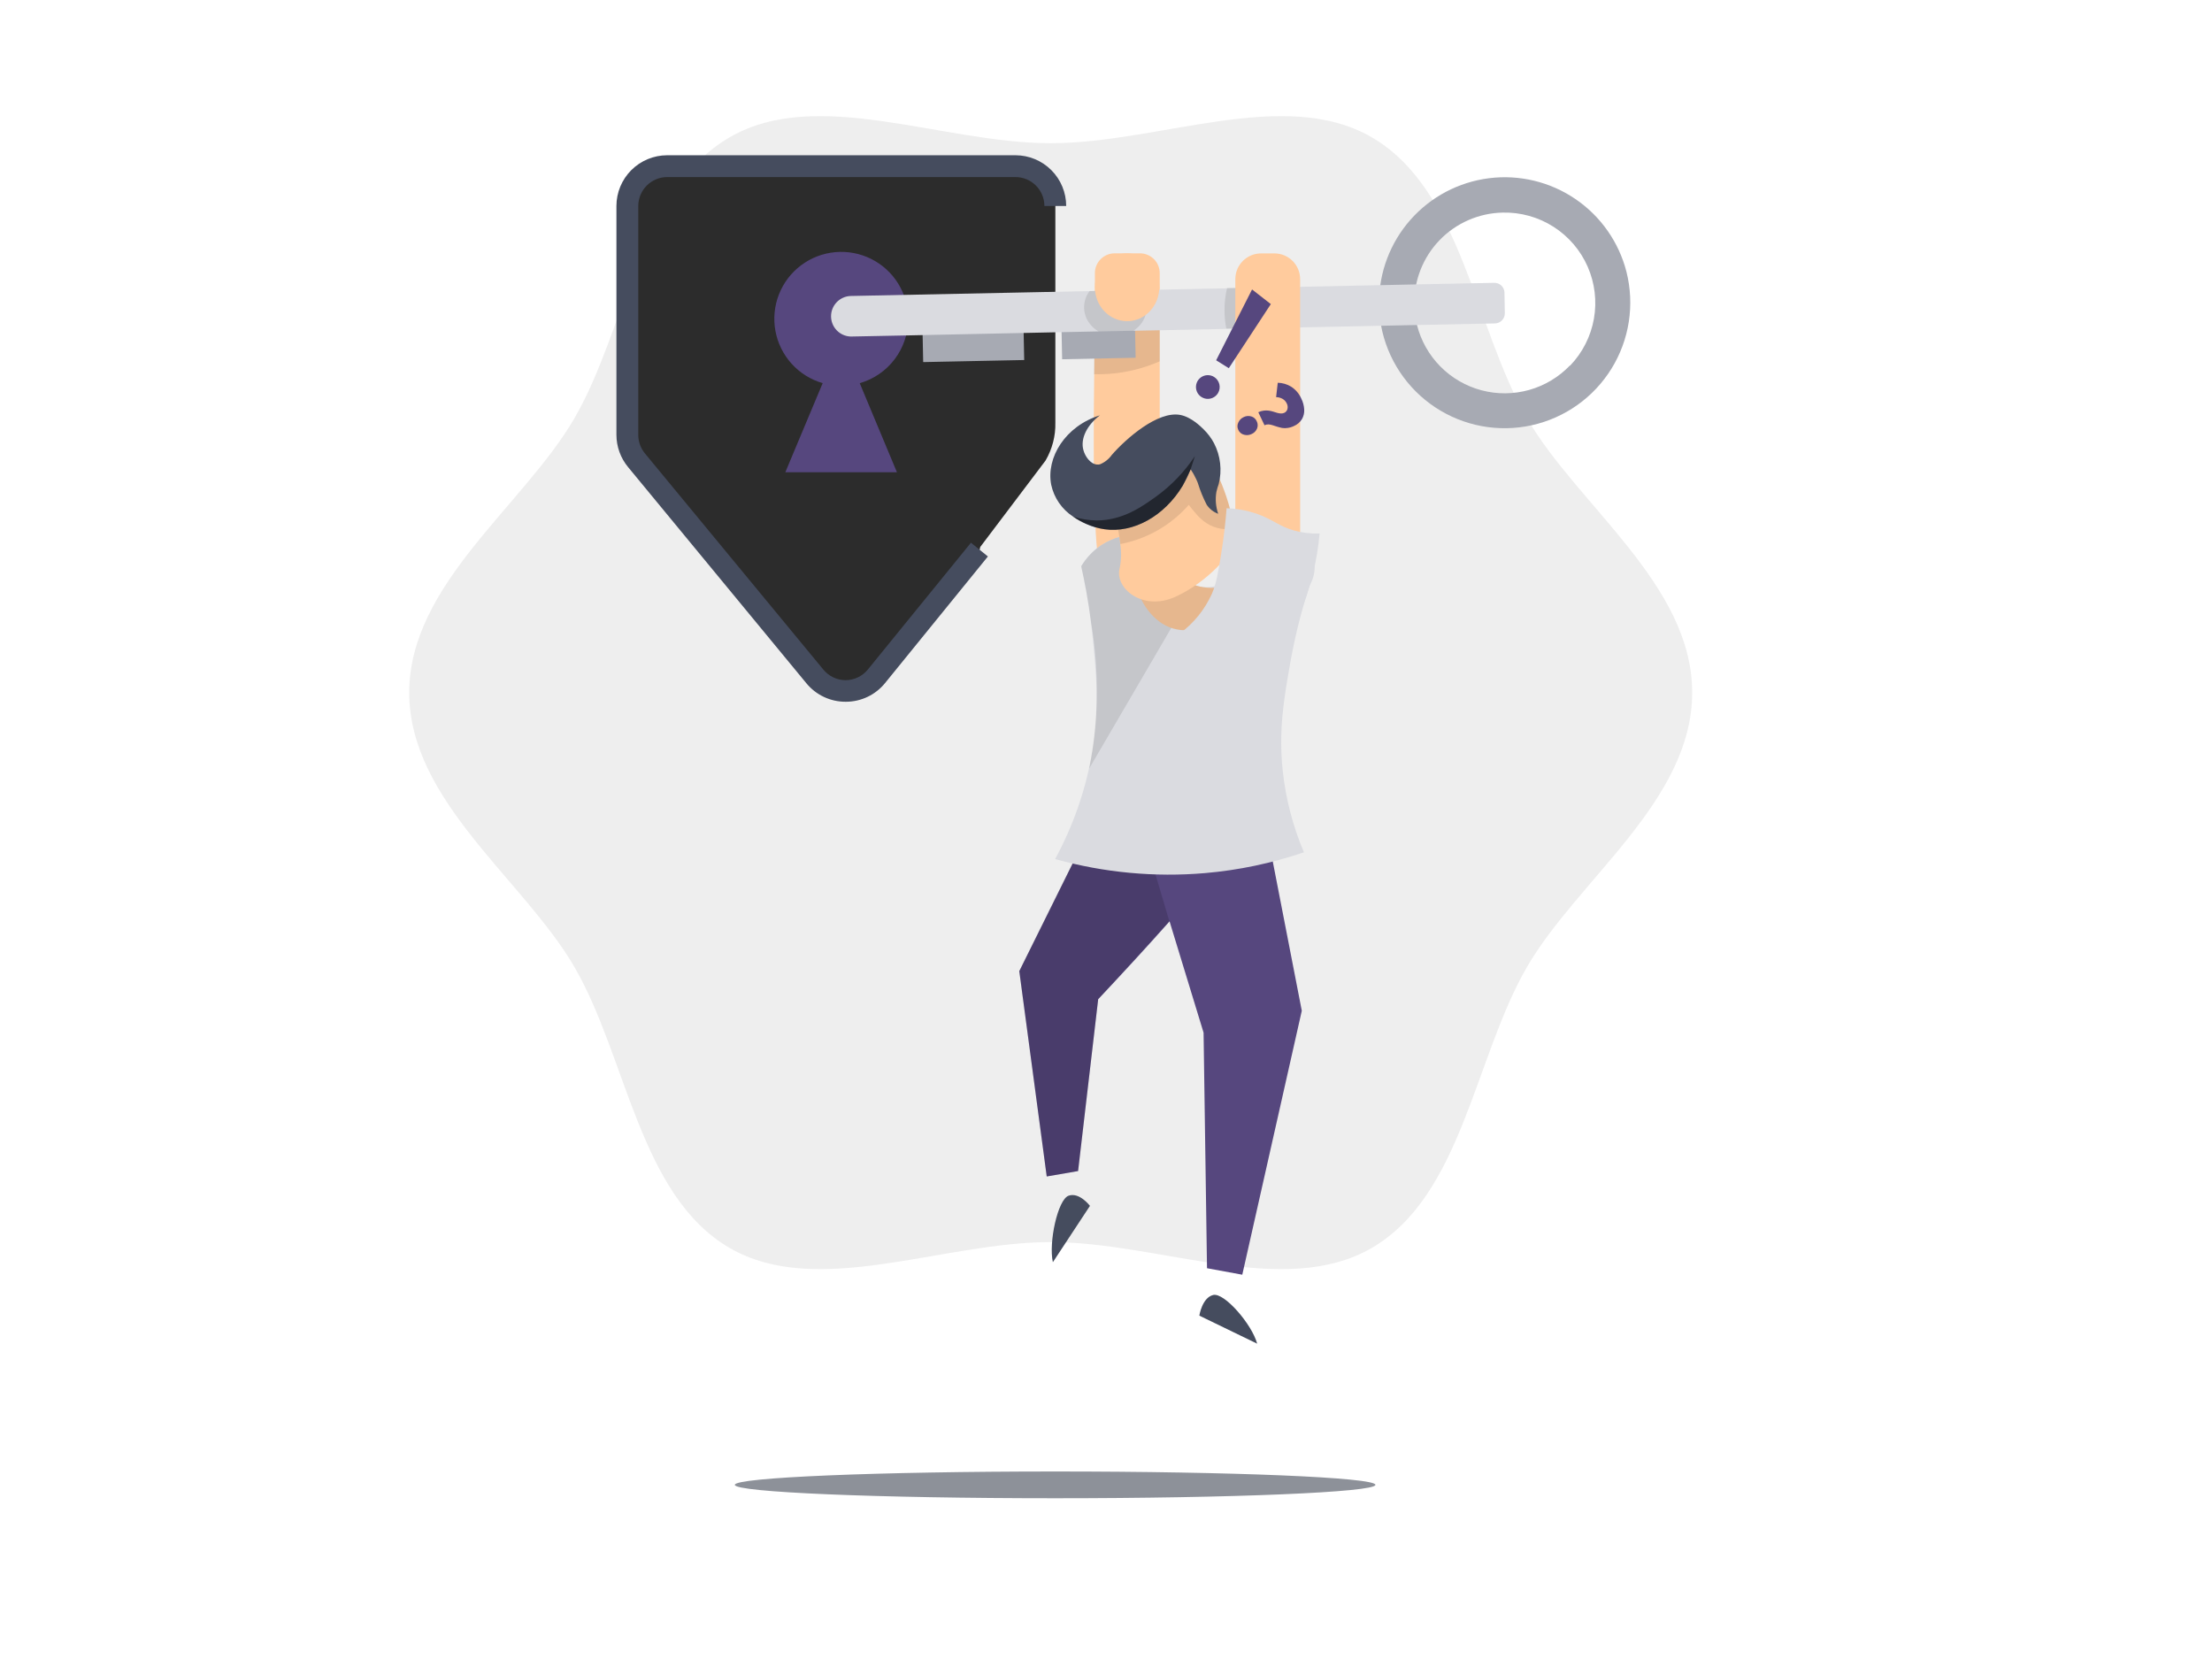 <svg xmlns="http://www.w3.org/2000/svg" width="800" height="600" fill="none" viewBox="0 0 800 600">
    <path d="M148 250.498C148 289.726 189.492 318.176 207.823 349.857C226.738 382.518 231.277 432.49 263.966 451.382C295.657 469.706 340.76 449.216 380 449.216C419.24 449.216 464.343 469.706 496.034 451.382C528.706 432.473 533.262 382.535 552.177 349.857C570.508 318.176 612 289.691 612 250.498C612 211.305 570.508 182.821 552.177 151.139C533.262 118.478 528.723 68.523 496.034 49.614C464.343 31.29 419.24 51.798 380 51.798C340.76 51.798 295.657 31.29 263.966 49.614C231.294 68.523 226.738 118.478 207.823 151.139C189.492 182.821 148 211.305 148 250.498Z" fill="black" opacity="0.07"/>
    <path d="M416.324 311.42L435.288 373.475L436.532 458.67L449.289 461.016C456.468 429.199 463.643 397.378 470.813 365.552C466.484 343.241 462.146 320.935 457.799 298.634L395.586 296.875L368.642 351.222C371.941 376.011 375.249 400.768 378.567 425.49L389.908 423.531C392.34 402.822 394.761 382.109 397.174 361.39C435.311 320.859 452.903 298.615 449.947 294.658C448.002 291.979 436.794 297.566 416.324 311.42Z" fill="#56477e" style="fill: #56477e; fill: #56477e;"/>
    <path d="M454.666 485.958L433.757 475.818C433.757 475.818 434.729 469.354 438.748 468.353C442.767 467.352 452.778 478.936 454.666 485.958ZM380.783 456.497L394.198 436.117C394.198 436.117 390.394 431.068 386.475 432.441C382.557 433.814 379.196 449.374 380.783 456.497Z" fill="#454C5E"/>
    <path d="M389.909 423.502L397.174 361.362L422.917 333.173C420.524 325.135 418.14 317.088 415.766 309.032L390.995 305.957C383.53 321.031 376.069 336.109 368.613 351.193L378.539 425.462L389.909 423.502Z" fill="black" opacity="0.15"/>
    <path d="M381.184 70.879C380.393 67.794 378.6 65.059 376.087 63.102C373.574 61.146 370.482 60.078 367.297 60.067H241.299C237.48 60.067 233.817 61.585 231.116 64.285C228.415 66.986 226.897 70.65 226.897 74.469V157.319C226.901 160.659 228.063 163.894 230.187 166.472L294.745 244.702C296.101 246.346 297.805 247.668 299.734 248.573C301.663 249.478 303.768 249.943 305.899 249.935C308.03 249.926 310.132 249.445 312.054 248.525C313.976 247.606 315.669 246.271 317.013 244.617L354.311 198.765L354.526 197.807L378.124 166.586C379.342 164.502 380.266 162.259 380.87 159.922C381.461 157.634 381.735 155.276 381.685 152.914V70.779L381.184 70.879Z" fill="#2c2c2c"/>
    <path d="M305.8 253.798C303.096 253.803 300.425 253.207 297.979 252.055C295.533 250.902 293.373 249.222 291.655 247.134L227.14 168.918C224.43 165.632 222.943 161.507 222.936 157.247V74.498C222.943 69.633 224.879 64.971 228.318 61.531C231.758 58.092 236.42 56.156 241.285 56.149H367.297C372.155 56.164 376.809 58.103 380.24 61.542C383.671 64.981 385.6 69.64 385.603 74.498H377.723C377.719 71.731 376.621 69.078 374.667 67.119C372.713 65.16 370.064 64.054 367.297 64.043H241.299C238.527 64.047 235.87 65.15 233.911 67.109C231.951 69.069 230.848 71.726 230.844 74.498V157.319C230.846 159.745 231.69 162.096 233.233 163.969L297.791 242.185C298.763 243.37 299.986 244.325 301.37 244.983C302.754 245.64 304.267 245.984 305.8 245.99C307.349 245.987 308.878 245.639 310.276 244.971C311.673 244.303 312.905 243.332 313.88 242.128L351.165 196.277L357.286 201.254L320.101 247.034C318.393 249.143 316.236 250.845 313.786 252.015C311.337 253.186 308.657 253.795 305.943 253.798H305.8Z" fill="#454C5E"/>
    <path d="M328.469 115.329C328.472 110.829 327.222 106.417 324.858 102.588C322.494 98.759 319.109 95.665 315.085 93.652C311.06 91.639 306.553 90.788 302.072 91.194C297.59 91.6 293.31 93.247 289.712 95.95C286.114 98.653 283.341 102.305 281.703 106.496C280.066 110.688 279.628 115.253 280.441 119.679C281.253 124.105 283.283 128.217 286.302 131.554C289.321 134.891 293.211 137.32 297.534 138.569L284.019 170.805H324.393L310.935 138.584C315.984 137.134 320.426 134.082 323.589 129.887C326.752 125.692 328.465 120.583 328.469 115.329Z" fill="#56477e" style="fill: #56477e; fill: #56477e;"/>
    <path d="M419.428 98.811V207.375C419.428 209.271 418.674 211.09 417.333 212.431C415.992 213.772 414.173 214.526 412.277 214.526H403.181C401.436 213.711 400.135 213.096 399.305 212.781C396.259 204.658 395.572 184.678 395.572 160.666C395.572 153.701 395.572 146.364 395.701 138.956C395.801 128.63 395.944 118.004 395.987 107.62V98.768C395.987 96.871 396.74 95.052 398.081 93.711C399.423 92.37 401.241 91.617 403.138 91.617H412.234C413.18 91.611 414.118 91.793 414.993 92.153C415.869 92.512 416.664 93.042 417.333 93.711C418.002 94.38 418.532 95.176 418.892 96.051C419.251 96.926 419.433 97.864 419.428 98.811Z" fill="#FFCB9D" style="fill: #FFCB9D; fill: #FFCB9D;"/>
    <path d="M419.427 107.663V130.675C416.293 132.052 413.037 133.134 409.702 133.907C405.104 134.974 400.39 135.454 395.672 135.337C395.729 130.751 395.782 126.151 395.829 121.536C395.829 116.902 395.929 112.268 395.958 107.692L419.427 107.663Z" fill="black" opacity="0.1"/>
    <path d="M370.415 130.207L333.881 130.954L333.606 117.499L370.14 116.752L370.415 130.207ZM410.717 129.388L384.137 129.931L383.861 116.476L410.444 115.933L410.717 129.388ZM588.23 98.296C585.488 87.57 578.926 78.214 569.775 71.983C560.625 65.752 549.514 63.075 538.53 64.455C527.546 65.835 517.443 71.177 510.117 79.477C502.792 87.778 498.748 98.466 498.744 109.537V110.466C498.801 112.923 499.05 115.371 499.488 117.789C500.609 123.772 502.92 129.47 506.285 134.543C509.649 139.616 513.999 143.961 519.075 147.321C524.151 150.681 529.851 152.987 535.835 154.102C541.82 155.217 547.967 155.119 553.913 153.813C559.859 152.507 565.481 150.02 570.448 146.499C575.414 142.979 579.622 138.496 582.823 133.318C586.023 128.14 588.151 122.372 589.08 116.356C590.009 110.339 589.72 104.198 588.23 98.296ZM567.778 132.191C563.736 136.402 558.641 139.454 553.021 141.031C547.401 142.608 541.461 142.653 535.818 141.16C530.175 139.667 525.035 136.691 520.93 132.542C516.825 128.392 513.905 123.219 512.474 117.56C511.872 115.169 511.546 112.717 511.501 110.252C511.404 105.955 512.157 101.682 513.717 97.677C515.276 93.671 517.611 90.014 520.588 86.914C523.564 83.813 527.124 81.332 531.062 79.611C535.001 77.89 539.24 76.964 543.537 76.886C550.008 76.745 556.376 78.526 561.833 82.006C567.291 85.485 571.594 90.506 574.197 96.432C576.8 102.358 577.587 108.923 576.457 115.296C575.327 121.669 572.332 127.564 567.85 132.234L567.778 132.191Z" fill="#A7AAB3"/>
    <path d="M544.11 105.833C544.1 105.358 543.997 104.889 543.807 104.453C543.617 104.018 543.342 103.624 542.999 103.295C542.657 102.966 542.253 102.707 541.81 102.534C541.367 102.361 540.895 102.276 540.42 102.286L512.16 102.858L499.202 103.13L460.731 103.916L448.56 104.174L412.434 104.903L394.07 105.275L307.573 107.048C305.686 107.132 303.903 107.94 302.596 109.306C301.29 110.671 300.561 112.488 300.561 114.378C300.561 116.268 301.29 118.085 302.596 119.45C303.903 120.816 305.686 121.624 307.573 121.708H307.874L328.039 121.307L370.158 120.42L383.902 120.134L397.26 119.863L409.874 119.62H410.489L448.231 118.862L461.102 118.604L499.46 117.818L512.431 117.546L540.677 116.974C541.639 116.951 542.554 116.549 543.221 115.855C543.888 115.161 544.254 114.232 544.238 113.27L544.11 105.833Z" fill="#DADBE0"/>
    <path d="M399.276 212.824C399.367 213.091 399.472 213.354 399.591 213.61C399.065 213.263 398.564 212.88 398.089 212.466C398.132 212.395 398.518 212.509 399.276 212.824Z" fill="#FFCB9D" style="fill: #FFCB9D; fill: #FFCB9D;"/>
    <path d="M265.755 537.015C265.755 539.704 317.627 541.863 381.599 541.863C445.57 541.863 497.443 539.704 497.443 537.015C497.443 534.326 445.57 532.181 381.599 532.181C317.627 532.181 265.755 534.341 265.755 537.015Z" fill="#1D2535" opacity="0.5"/>
    <path d="M466.465 240.741C464.348 252.854 462.389 264.138 463.905 278.64C464.989 288.834 467.577 298.81 471.585 308.245C460.015 312.189 448.009 314.715 435.831 315.768C417.595 317.326 399.228 315.607 381.599 310.691C387.915 299.066 392.355 286.516 394.756 273.506C397.903 256.487 396.372 242.5 395.142 230.258C394.956 228.513 394.771 226.84 394.57 225.209C393.526 216.843 392.139 209.892 390.995 204.786C392.799 201.774 395.24 199.192 398.146 197.221C402.662 194.274 408.009 192.864 413.391 193.202C413.205 194.632 413.048 195.948 412.862 197.321C413.883 196.851 414.929 196.436 415.994 196.077C417.033 195.7 418.093 195.385 419.169 195.133C420.902 194.68 422.666 194.355 424.447 194.16C422.587 201.769 425.877 209.02 431.597 211.479C431.886 211.608 432.182 211.718 432.484 211.808C435.887 212.779 439.532 212.422 442.681 210.807C441.251 214.883 442.267 216.07 442.567 216.356C444.154 217.872 448.774 216.356 454.18 212.28C454.51 211.954 454.812 211.6 455.081 211.222C456.514 209.164 457.291 206.722 457.312 204.214C457.655 204 457.998 203.799 458.342 203.628C463.447 197.55 471.099 197.564 473.959 200.768C476.061 203.17 475.947 207.775 473.602 211.851C470.53 221.297 468.145 230.952 466.465 240.741Z" fill="#DADBE0"/>
    <path d="M414.737 111.139C414.719 112.718 414.327 114.272 413.594 115.671C412.86 117.07 411.806 118.277 410.518 119.191C410.326 119.345 410.125 119.488 409.917 119.62L397.303 119.863C395.783 118.99 394.502 117.757 393.57 116.273C392.52 114.606 392.004 112.657 392.094 110.688C392.183 108.72 392.873 106.826 394.071 105.261L412.434 104.889C413.913 106.636 414.729 108.849 414.737 111.139Z" fill="black" opacity="0.1"/>
    <path d="M407.628 116.159C414.057 116.159 419.27 110.671 419.27 103.902C419.27 97.133 414.057 91.645 407.628 91.645C401.198 91.645 395.986 97.133 395.986 103.902C395.986 110.671 401.198 116.159 407.628 116.159Z" fill="#FFCB9D" style="fill: #FFCB9D; fill: #FFCB9D;"/>
    <path d="M456.969 112.125C456.98 114.289 456.784 116.449 456.383 118.576L443.511 118.833C443.074 116.624 442.859 114.377 442.868 112.125C442.855 109.442 443.167 106.768 443.797 104.159L455.968 103.902C456.647 106.59 456.983 109.353 456.969 112.125Z" fill="black" opacity="0.1"/>
    <path d="M460.902 91.645H456.082C450.94 91.645 446.771 95.814 446.771 100.956V205.273C446.771 210.415 450.94 214.583 456.082 214.583H460.902C466.044 214.583 470.212 210.415 470.212 205.273V100.956C470.212 95.814 466.044 91.645 460.902 91.645Z" fill="#FFCB9D" style="fill: #FFCB9D; fill: #FFCB9D;"/>
    <path d="M439.092 136.324C438.368 135.873 437.526 135.649 436.673 135.679C435.821 135.709 434.997 135.993 434.306 136.494C433.616 136.995 433.09 137.69 432.797 138.491C432.504 139.292 432.456 140.162 432.659 140.991C432.863 141.819 433.308 142.568 433.94 143.142C434.571 143.716 435.359 144.088 436.203 144.212C437.047 144.336 437.908 144.205 438.678 143.837C439.447 143.469 440.089 142.88 440.522 142.145C441.091 141.18 441.26 140.031 440.992 138.943C440.725 137.856 440.043 136.916 439.092 136.324ZM452.822 104.689C448.484 113.27 444.155 121.808 439.836 130.303L444.412 133.163L459.615 109.98L452.822 104.689ZM455.082 149.095C455.701 148.788 456.368 148.589 457.055 148.509C457.648 148.43 458.25 148.43 458.843 148.509C459.396 148.581 459.941 148.701 460.473 148.867L461.903 149.31C462.341 149.44 462.792 149.517 463.248 149.539C463.67 149.564 464.093 149.486 464.478 149.31C464.765 149.173 465.019 148.974 465.219 148.726C465.42 148.479 465.562 148.19 465.636 147.88C465.786 147.217 465.695 146.522 465.379 145.92C465.052 145.219 464.518 144.635 463.849 144.247C463.136 143.849 462.334 143.637 461.517 143.632L462.118 138.426C463.837 138.462 465.516 138.956 466.981 139.857C468.59 140.898 469.859 142.39 470.628 144.147C471.252 145.385 471.612 146.739 471.686 148.123C471.759 149.332 471.476 150.535 470.871 151.584C470.193 152.682 469.195 153.546 468.01 154.058C467.28 154.417 466.498 154.658 465.693 154.773C465.026 154.881 464.345 154.881 463.677 154.773C463.048 154.645 462.461 154.487 461.889 154.316L460.259 153.786C459.773 153.623 459.268 153.522 458.757 153.486C458.262 153.471 457.77 153.579 457.327 153.801L455.082 149.095ZM447.845 155.474C447.644 155.062 447.539 154.61 447.539 154.151C447.539 153.693 447.644 153.24 447.845 152.828C448.221 151.948 448.916 151.243 449.79 150.855C450.633 150.419 451.612 150.327 452.522 150.597C452.962 150.722 453.369 150.943 453.713 151.245C454.057 151.547 454.329 151.921 454.509 152.342C454.721 152.75 454.841 153.2 454.86 153.659C454.88 154.119 454.799 154.577 454.624 155.002C454.253 155.877 453.563 156.578 452.693 156.961C451.841 157.382 450.865 157.478 449.947 157.233C449.485 157.121 449.055 156.905 448.69 156.6C448.326 156.294 448.036 155.909 447.845 155.474Z" fill="#56477e" style="fill: #56477e; fill: #56477e;"/>
    <path d="M432.528 211.823L393.913 277.954C395.601 269.386 396.52 260.685 396.659 251.953C396.81 243 396.13 234.051 394.628 225.223C393.584 216.857 392.197 209.906 391.053 204.801C392.857 201.788 395.298 199.206 398.204 197.235C402.72 194.288 408.067 192.878 413.449 193.216C413.263 194.646 413.106 195.962 412.92 197.335C413.941 196.865 414.987 196.45 416.052 196.091C417.091 195.715 418.151 195.399 419.227 195.147C420.96 194.694 422.724 194.369 424.504 194.174C427.184 200.057 429.858 205.94 432.528 211.823Z" fill="black" opacity="0.1"/>
    <path d="M471.858 202.884C471.028 206.474 466.423 207.275 460.802 208.533C456.747 209.287 452.831 210.656 449.189 212.595C447.25 213.706 445.494 215.11 443.984 216.757C440.251 220.847 440.051 224.38 435.217 226.611C431.812 228.083 428.005 228.341 424.433 227.34C415.037 224.666 409.087 213.038 410.003 202.87C410.116 201.554 410.35 200.252 410.704 198.98L419.542 193.559C419.928 201.454 424.204 208.262 430.569 211.05C434.82 212.85 439.568 213.098 443.984 211.751C446.448 211.017 448.613 209.513 450.162 207.461C451.605 205.402 452.388 202.953 452.407 200.439L464.964 199.852L471.514 199.552C471.978 200.599 472.098 201.765 471.858 202.884Z" fill="#FFCB9D" style="fill: #FFCB9D; fill: #FFCB9D;"/>
    <path d="M430.554 211.065C429.758 210.72 428.992 210.309 428.266 209.835H410.389C411.948 217.801 417.139 225.281 424.419 227.354C427.99 228.355 431.798 228.097 435.202 226.625C439.178 224.794 440.022 222.063 442.353 218.874V212.223C438.394 213.046 434.278 212.642 430.554 211.065Z" fill="black" opacity="0.1"/>
    <path d="M433.715 158.52C435.145 161.381 437.347 165.442 439.821 170.591C440.351 171.735 440.823 172.722 440.994 173.065C443.527 178.804 445.324 184.839 446.343 191.028C446.529 192.258 446.672 193.445 446.758 194.632C447.058 199.037 436.747 210.621 424.991 215.884C413.235 221.147 402.952 212.752 404.968 205.344C405.55 202.519 405.613 199.611 405.154 196.763C404.679 192.9 403.924 189.076 402.894 185.322C402.365 183.162 401.922 181.789 401.922 181.789L406.212 169.175L427.064 156.918C428.881 160.58 431.226 162.468 432.456 162.038C433.686 161.609 433.715 159.078 433.715 158.52Z" fill="#FFCB9D" style="fill: #FFCB9D; fill: #FFCB9D;"/>
    <path d="M433.714 158.52C435.144 161.381 437.347 165.442 439.821 170.591C440.35 171.735 440.822 172.722 440.994 173.065C443.526 178.804 445.323 184.839 446.342 191.028C444.743 191.396 443.087 191.454 441.466 191.2C439.688 190.893 437.988 190.242 436.46 189.283C434.865 188.23 433.446 186.932 432.255 185.436C431.428 184.532 430.659 183.577 429.953 182.576C423.52 189.934 414.811 194.928 405.211 196.763C404.736 192.9 403.98 189.076 402.951 185.322C402.422 183.162 401.979 181.789 401.979 181.789L406.269 169.175L427.121 156.918C428.937 160.58 431.283 162.468 432.513 162.038C433.743 161.609 433.714 159.078 433.714 158.52Z" fill="black" opacity="0.1"/>
    <path d="M388.121 186.852C389.605 187.888 391.191 188.769 392.855 189.484C394.975 190.437 397.218 191.087 399.519 191.414C409.888 192.844 421.058 186.723 427.722 175.682C428.831 173.803 429.788 171.837 430.583 169.804C430.583 169.804 430.583 169.804 430.668 169.804C431.398 170.903 432.044 172.055 432.599 173.251C432.828 173.809 432.928 173.966 433.071 174.309L433.214 174.696C434.051 177.413 435.127 180.05 436.432 182.576C437.44 184.066 438.891 185.202 440.58 185.822C439.705 183.282 439.479 180.563 439.922 177.913C440.142 176.943 440.424 175.988 440.765 175.053C442.021 170.097 441.421 164.852 439.078 160.308C438.094 158.457 436.83 156.768 435.331 155.302C434.358 154.33 430.826 150.812 426.864 150.068C418.712 148.523 407.228 158.649 402.122 164.498C401.045 166.021 399.557 167.207 397.832 167.917C397.464 168.017 397.08 168.046 396.702 168.002C394.256 167.773 392.411 164.942 391.839 162.825C390.667 158.72 393.055 153.801 397.789 150.211C385.303 154.087 378.281 165.485 380.183 175.325C381.202 180.065 384.056 184.209 388.121 186.852Z" fill="#454C5E"/>
    <path d="M388.121 186.852C389.606 187.888 391.192 188.77 392.855 189.484C394.975 190.437 397.218 191.087 399.52 191.414C409.888 192.844 421.058 186.723 427.723 175.682C429.153 172.722 430.426 170.19 430.583 169.804L432.156 164.956C428.369 170.672 423.577 175.653 418.012 179.658C413.078 183.191 406.241 188.125 396.716 188.239C393.799 188.199 390.903 187.732 388.121 186.852Z" fill="black" opacity="0.5"/>
    <path d="M474.875 207.375C476.027 202.631 476.821 197.807 477.249 192.944C474.102 193.07 470.955 192.699 467.924 191.843C462.99 190.413 460.959 188.439 456.411 186.537C452.341 184.874 448.006 183.949 443.611 183.806C443.311 187.839 442.739 193.645 441.609 200.61C440.479 207.575 439.907 211.022 438.32 214.697C435.765 220.409 431.774 225.361 426.735 229.071L469.483 223.45C471.738 218.256 473.541 212.878 474.875 207.375Z" fill="#DADBE0"/>
</svg>
